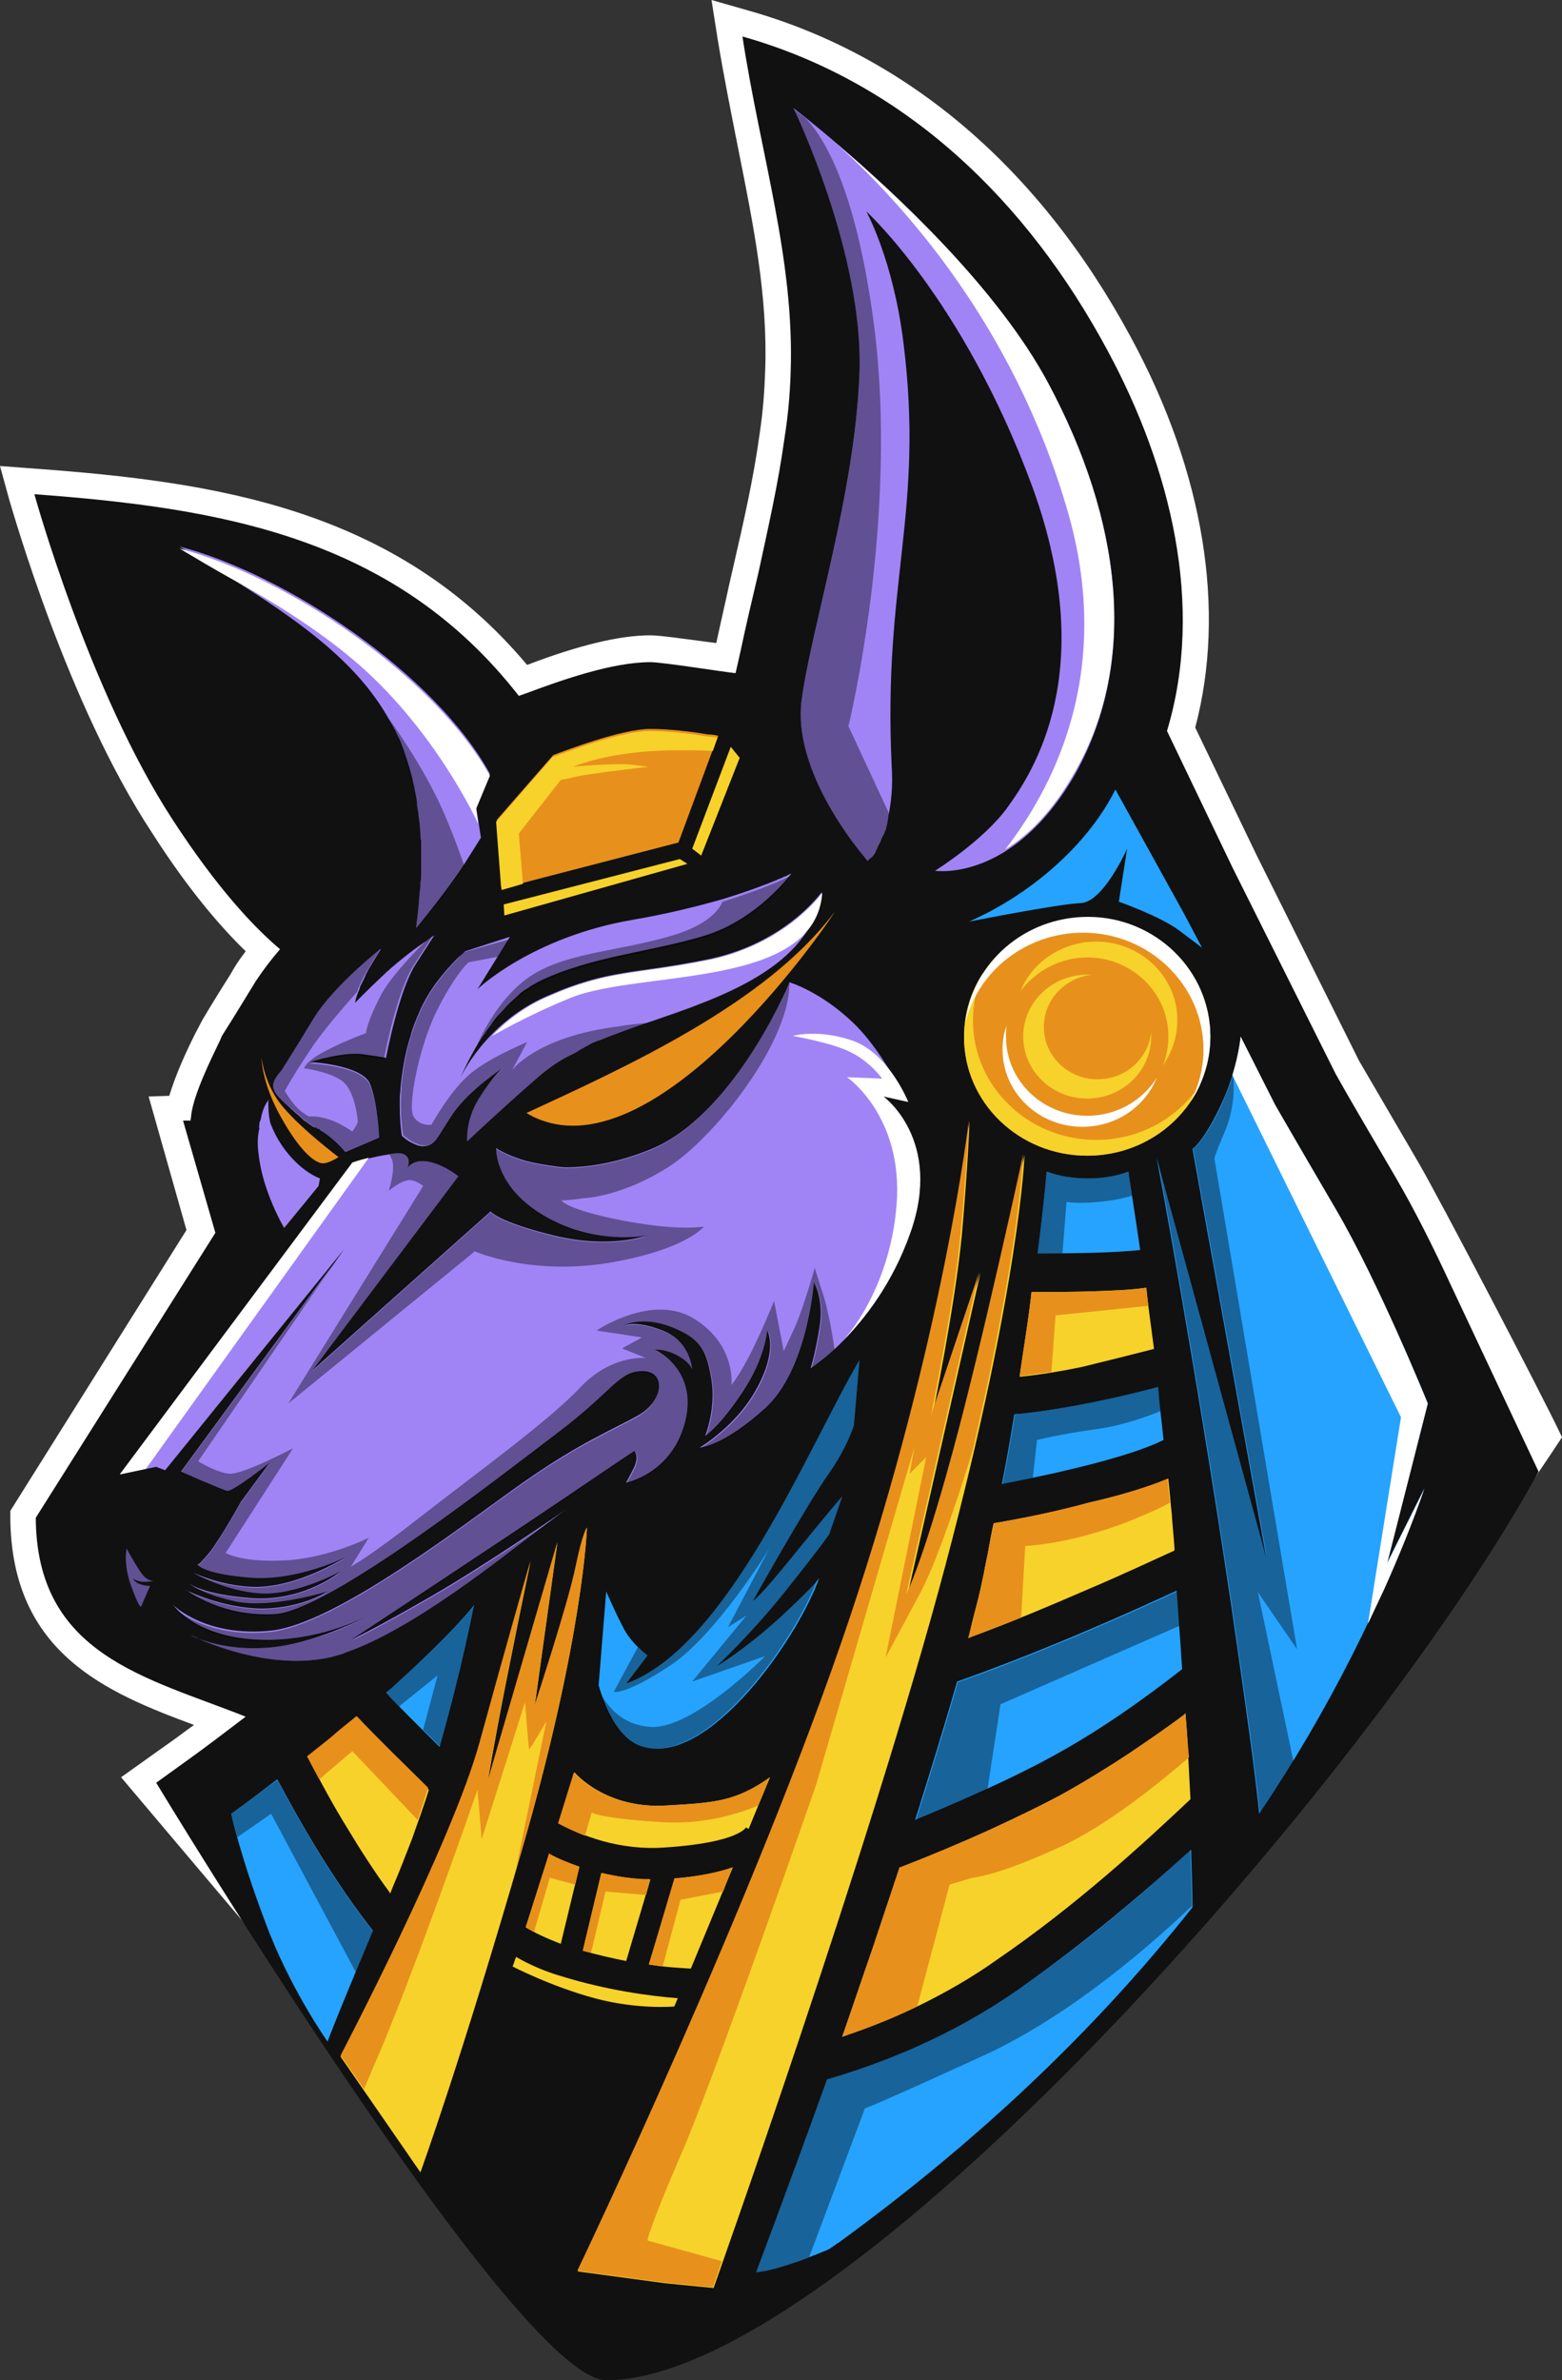 <svg version="1.1" id="图层_1" x="0px" y="0px" width="168.441px" height="256.594px" viewBox="0 0 168.441 256.594" enable-background="new 0 0 168.441 256.594" xml:space="preserve" xmlns:xml="http://www.w3.org/XML/1998/namespace" xmlns="http://www.w3.org/2000/svg" xmlns:xlink="http://www.w3.org/1999/xlink">
  <rect x="0" y="0" width="168.441" height="256.594" fill="#333333" stroke="none"/>
  <path fill="#FFFFFF" d="M13.058,191.592l5.938-4.229c0.519-0.371,1.187-0.891,1.929-1.409c-9.424-3.488-19.664-7.718-19.812-22.263
	v-0.815l18.995-30.274l-4.08-14.396l2.226-0.074c0.668-2.226,1.781-4.675,2.746-6.604l0.815-1.558
	c0.966-1.632,1.93-3.191,2.969-4.823l0.52-0.891c0.371-0.593,0.742-1.113,1.188-1.707c-2.671-2.597-6.159-6.604-10.092-12.763
	C7.198,75.836,1.336,54.911,1.039,54.02L0,50.236l3.933,0.297c18.996,1.41,38.66,4.155,52.907,21.148
	c5.64-2.152,10.018-3.191,13.282-3.191c1.039,0,3.562,0.371,6.975,0.816c0.074,0,0.074,0,0.148,0
	c0.444-2.078,0.965-4.304,1.41-6.381l0.444-1.93c1.039-4.526,2.152-9.349,2.82-14.247c0.371-2.449,0.52-4.675,0.594-6.752
	c0.297-8.014-1.262-15.731-2.894-23.894c-0.742-3.784-1.559-7.792-2.227-11.873L76.726,0l4.155,1.188
	c17.14,4.897,31.314,17.066,41.109,35.246c7.865,14.544,10.24,29.384,6.9,41.999l6.604,13.728l11.057,22.187
	c1.633,2.82,3.266,5.565,4.898,8.385l1.557,2.671c2.004,3.415,13.357,25.081,15.436,29.534c0,0-33.613,51.496-58.918,71.159
	c-23.15,17.957-40.885,29.757-41.182,29.683C67.078,255.703,13.058,191.592,13.058,191.592z M66.559,252.957
	c0.891,0,1.559,0.074,2.152,0.148c0.445,0.073,0.816,0.073,1.261,0.073c0.371,0,0.892,0,1.855-0.222
	c4.675-2.819,10.389-7.198,17.586-12.837c5.342-4.156,11.426-8.83,18.4-13.878c22.781-16.547,44.002-49.047,55.061-67.819
	l-8.906-18.922c-2.002-4.306-3.932-8.162-5.861-11.354l-1.559-2.671c-1.633-2.82-3.338-5.639-4.971-8.533l-0.074-0.148
	l-11.131-22.261l-7.42-15.583l0.297-1.039c3.412-11.353,1.188-25.155-6.158-38.808c-8.238-15.286-19.738-26.045-33.541-31.165
	c0.445,2.449,0.965,4.823,1.41,7.124c1.707,8.459,3.34,16.473,3.043,25.229c-0.074,2.3-0.297,4.674-0.668,7.346
	c-0.742,5.12-1.855,10.092-2.895,14.767l-0.444,1.929c-0.521,2.152-1.039,4.304-1.484,6.456l-1.113,4.749l-2.448-0.297
	c-0.445-0.074-1.484-0.223-2.746-0.371c-1.781-0.222-5.417-0.816-6.159-0.816c-2.746,0-6.827,1.039-12.095,3.116l-2.969,1.188
	l-1.262-1.632C41.699,61.292,24.558,57.805,7.492,56.321c2.078,6.678,6.975,20.628,13.355,30.497
	c4.675,7.272,8.607,11.279,11.057,13.356l2.077,1.781l-1.78,2.078c-0.965,1.113-1.707,2.152-2.301,3.116l-0.52,0.816
	c-0.965,1.632-2.003,3.191-2.968,4.823l-0.224,0.445l-0.296,0.593c-0.891,1.855-2.375,5.046-2.597,6.678
	c0,0.148-0.074,0.297-0.074,0.52l-0.147,1.781l3.042,10.537L6.602,164.359c0.371,10.018,6.752,12.838,16.993,16.621
	c1.335,0.52,2.671,0.965,3.934,1.483l4.525,1.781l-5.417,4.155c-1.483,1.111-3.265,2.521-4.452,3.338l-1.41,1.039l43.78,60.252
	C65.223,253.031,65.891,252.957,66.559,252.957z" class="color c1"/>
  <path fill="#111111" d="M26.49,185.062c-1.559,1.188-4.378,3.34-5.937,4.451l-3.71,2.672c0,0,38.882,64.408,48.529,64.408
	c25.303,0,82.366-64.705,100.545-97.947l-9.498-20.184c-1.855-4.008-3.859-8.014-5.938-11.576c-2.15-3.71-4.379-7.42-6.455-11.13
	l-11.131-22.261l-7.049-14.692c4.08-13.579,0.371-28.42-6.383-40.96C110.783,21.668,97.65,8.905,80.064,3.933
	c1.93,12.689,5.641,24.042,5.194,36.286c-0.074,2.375-0.297,4.749-0.667,7.049c-0.668,4.897-1.781,9.72-2.82,14.543
	c-0.668,2.82-1.335,5.64-1.929,8.459l-0.52,2.3c-1.41-0.148-7.865-1.187-9.201-1.187c-4.007,0-9.351,1.855-13.134,3.265
	l-1.039,0.371C42.591,57.878,23.817,54.762,3.708,53.278c0,0,5.862,21.222,14.915,35.098c4.823,7.42,8.83,11.649,11.576,13.95
	c-0.966,1.113-1.855,2.3-2.598,3.414c-1.188,1.929-2.3,3.784-3.487,5.64l-0.224,0.371l-0.147,0.371
	c-1.039,2.152-2.819,5.788-3.116,8.014c0,0.223-0.074,0.445-0.074,0.667h-0.815l3.487,12.096L3.858,163.617
	C3.932,178.458,15.878,180.832,26.49,185.062z" class="color c2"/>
  <path fill="#E8901C" d="M130.521,111.75c0,7.124-5.936,12.837-13.281,12.837c-7.348,0-13.281-5.788-13.281-12.837
	c0-7.049,5.936-12.837,13.281-12.837C124.586,98.839,130.521,104.626,130.521,111.75z M125.996,111.75
	c0,4.675-3.934,8.534-8.756,8.534c-4.824,0-8.758-3.785-8.758-8.534c0-4.675,3.934-8.533,8.758-8.533
	C122.062,103.217,125.996,107.075,125.996,111.75z" class="color c3"/>
  <g>
    <path fill="#A084F5" d="M94.013,117.76h2.449c0,0,0.965-0.074,0-1.484c-1.039-1.781-2.523-4.155-4.453-6.01
		c-3.561-3.414-6.898-4.378-6.898-4.378l0,0l0,0l0,0l0,0c0,0,0,0,0,0.074c-0.299,0.742-6.16,14.396-14.99,17.957
		c-3.636,1.484-6.827,1.929-9.201,1.929c-0.074,0-3.116-0.297-4.823-0.89c-1.781-0.594-2.597-1.188-2.597-1.188
		s-0.074,1.781,1.336,3.858c0.742,1.113,2.003,2.375,3.933,3.487c5.491,3.189,10.908,2.078,10.908,2.078s-3.784,1.482-9.942,0
		c-6.086-1.484-6.827-2.598-6.827-2.598l-19.22,17.141l15.731-20.924c0,0-1.41-1.188-3.116-1.559
		c-1.781-0.371-2.375,0.668-2.375,0.668s0.52-1.039-0.371-1.484c-0.297-0.148-0.815-0.148-1.559,0l0,0l0,0
		c-1.632,0.223-3.934,0.89-3.934,0.89l-25.08,33.615l3.857-0.815l0.965,0.371l19.293-23.82l-2.3,3.267l1.039-1.56l-16.325,22.263
		c0,0,4.378,1.928,4.973,2.076c0.594,0.148,4.601-3.042,4.601-3.042l-3.117,4.229c0,0-2.078,3.785-3.413,5.492
		c-0.891,1.037-1.112,1.261-1.261,1.261c0.148,0.223,1.113,1.038,5.565,1.409c5.193,0.445,10.463-2.226,10.463-2.226
		s-4.156,2.597-8.163,3.115c-4.081,0.594-8.312-1.409-8.312-1.409s3.413,2.003,7.272,2.227c3.857,0.223,8.606-2.375,8.606-2.375
		s-3.784,3.19-9.35,2.895c-5.565-0.371-7.049-1.633-7.049-1.633s1.335,1.188,5.193,2.004c3.934,0.742,9.795-1.113,9.795-1.113
		s-2.598,1.781-6.976,1.855c-4.378,0-8.311-2.004-8.311-2.004l0,0l0,0c0,0,0,0,0.073,0c0.371,0.297,4.008,2.895,9.498,2.598
		c5.862-0.297,24.487-14.988,30.498-19.516c6.084-4.602,6.604-6.678,9.201-6.678c2.522,0,2.3,3.189-0.445,4.748
		s-6.232,2.895-12.466,7.271c-6.232,4.377-20.108,15.212-27.157,15.954c-7.05,0.741-10.537-2.746-10.537-2.746s2.3,3.34,8.903,3.711
		c6.604,0.371,11.798-2.449,11.798-2.449s-5.564,3.043-10.76,3.339c-3.562,0.223-5.936-0.519-7.198-0.964
		c2.227,0.964,8.534,3.338,14.396,1.929l0,0c0.445-0.147,0.965-0.223,1.41-0.444c7.271-2.448,17.215-10.536,20.406-12.911
		c3.339-2.523,3.486-2.598,3.486-2.598s-8.311,5.787-14.618,9.424c-6.307,3.637-8.606,4.676-8.606,4.676s16.325-10.76,23.226-15.436
		c6.901-4.675,7.272-4.896,7.272-4.896s0.52,0.52,0,1.707c-0.594,1.188-0.892,1.706-0.892,1.706s4.973-0.964,6.382-6.604
		c1.409-5.639-3.266-7.717-3.266-7.717s0.965-0.148,2.375,0.594s1.632,1.484,1.632,1.484s-0.147-2.969-3.189-4.156
		c-3.042-1.187-4.23-0.519-4.23-0.519s1.931-1.113,5.194,0.147c3.191,1.262,3.784,2.522,4.304,5.641
		c0.521,3.115-0.667,6.084-0.667,6.084s1.484-0.891,4.007-4.676c2.523-3.783,2.672-6.679,2.672-6.679s1.187,1.931-1.039,6.087
		c-2.152,4.153-6.233,6.528-6.233,6.528s2.449-0.074,7.049-4.229c4.602-4.154,5.268-13.578,5.268-13.578s1.113,1.781,0.594,4.896
		c-0.52,3.116-0.963,4.378-0.963,4.378s1.037-0.668,2.52-2.004l0,0c2.449-2.226,5.492-6.157,7.645-12.392
		C101.211,122.954,94.013,117.76,94.013,117.76z M31.906,149.891L31.906,149.891L31.906,149.891L31.906,149.891z M85.111,105.962
		c0,0,0.072,0.074,0.072,0.297L85.111,105.962L85.111,105.962z" class="color c4"/>
    <path fill="#A084F5" d="M27.899,124.513c0.445,4.007,2.745,7.865,2.745,7.865l3.71-4.526l0.148-0.816c0,0-2.078-0.668-4.007-3.414
		c-0.667-0.965-1.039-1.781-1.335-2.523c-0.224-0.89-0.224-1.781-0.224-2.597c0,0.074-0.073,0.148-0.073,0.223
		c-0.074,0.074-0.521,0.668-0.742,1.929c-0.074,0.223-0.148,0.371-0.148,0.445c0,0.223-0.074,0.445,0,0.52
		C27.751,122.583,27.751,123.474,27.899,124.513z" class="color c4"/>
    <path fill="#A084F5" d="M85.111,105.962L85.111,105.962L85.111,105.962z" class="color c4"/>
    <path fill="#A084F5" d="M113.01,41.257c-8.014-14.84-27.455-29.607-27.455-29.607l0,0l0,0c0,0,7.645,15.731,7.123,28.716
		c-0.52,12.986-5.119,27.01-6.23,35.098c-0.967,7.124,5.191,15.063,6.752,16.918c0.223,0.297,0.371,0.445,0.371,0.445l0,0l0,0
		l0.072-0.074l0,0c0-0.074,0.074-0.074,0.148-0.148c0,0,0-0.074,0.074-0.074c0.074-0.074,0.074-0.074,0.148-0.148l0.074-0.074
		c0.074-0.074,0.148-0.148,0.148-0.223l0.072-0.074c0.074-0.074,0.074-0.148,0.148-0.297c0-0.074,0.074-0.074,0.074-0.148
		c0.074-0.074,0.074-0.148,0.148-0.297c0-0.074,0.074-0.148,0.074-0.148c0.074-0.148,0.148-0.297,0.223-0.445
		c0-0.074,0.074-0.148,0.074-0.222c0.074-0.074,0.074-0.223,0.148-0.297c0.072-0.074,0.072-0.223,0.146-0.297
		c0.074-0.148,0.074-0.297,0.148-0.371c0.074-0.148,0.074-0.371,0.148-0.52c0-0.148,0.074-0.223,0.074-0.371
		c0-0.148,0.074-0.296,0.074-0.445V88.08l0,0c0.297-1.484,0.52-3.265,0.371-5.491c-0.965-19.96,3.561-27.381,1.26-45.709
		c-1.111-8.904-4.006-14.099-4.006-14.099s10.463,9.498,17.883,29.607c7.346,20.109,0,30.943-2.598,34.579
		c-2.598,3.636-7.865,6.901-7.865,6.901s8.385,1.335,15.137-10.462C122.73,71.235,121.023,56.172,113.01,41.257z" class="color c4"/>
    <path fill="#A084F5" d="M41.775,77.245c0,0.074,0.074,0.148,0.074,0.148c0.223,0.371,0.371,0.668,0.593,1.039
		c0,0.074,0.074,0.074,0.074,0.148c0.224,0.371,0.371,0.816,0.595,1.187l0,0c0.52,1.262,0.965,2.671,1.335,4.081l0,0
		c0.073,0.445,0.223,0.891,0.297,1.41c0,0.148,0.073,0.223,0.073,0.371c0.074,0.371,0.148,0.742,0.148,1.113
		c0,0.148,0.074,0.371,0.074,0.52c0.074,0.297,0.074,0.668,0.147,1.039c0,0.222,0.074,0.445,0.074,0.667
		c0,0.297,0.074,0.668,0.074,0.965c0,0.223,0,0.521,0.074,0.742c0,0.297,0,0.594,0,0.891s0,0.52,0,0.816s0,0.593,0,0.89
		s0,0.594,0,0.891c0,0.297,0,0.594-0.074,0.964c0,0.297,0,0.594-0.074,0.965c0,0.371-0.074,0.668-0.074,1.039
		c0,0.297-0.073,0.593-0.073,0.89c-0.074,0.668-0.148,1.336-0.224,2.003c0,0,0.074-0.074,0.148-0.148
		c0.668-0.816,3.487-4.304,5.046-6.752c1.781-2.819,1.781-2.819,1.781-2.819l-0.521-3.339l1.484-3.562
		c-5.862-10.686-21.816-21.445-33.466-24.487C30.125,65.447,37.695,70.196,41.775,77.245z" class="color c4"/>
    <path fill="#A084F5" d="M16.546,170.443c0,0-0.521,0-1.039-0.52s-1.854-2.968-1.854-2.968s-0.371,1.706,0.52,4.08
		c0.89,2.448,1.039,2.151,1.039,2.151l0.965-2.227c0,0-0.297,0.074-0.965-0.148c-0.668-0.146-0.89-0.666-0.89-0.666
		s0.37,0.297,1.039,0.37C16.028,170.52,16.546,170.443,16.546,170.443z" class="color c4"/>
    <path fill="#A084F5" d="M21.444,176.678c-0.52-0.223-0.891-0.371-0.891-0.371S20.924,176.381,21.444,176.678z" class="color c4"/>
    <path fill="#A084F5" d="M21.369,168.663C21.295,168.589,21.295,168.589,21.369,168.663
		C21.295,168.589,21.295,168.663,21.369,168.663z" class="color c4"/>
    <path fill="#A084F5" d="M50.16,102.548c-0.224,0.223-0.445,0.445-0.742,0.668c-1.632,1.632-3.19,3.562-4.155,5.788
		c-0.371,0.891-0.742,1.707-0.965,2.597c-0.667,2.078-0.964,4.082-1.113,5.788c0,0.371-0.073,0.667-0.073,0.964
		c0,0.297,0,0.594,0,0.891c0,1.929,0.223,3.191,0.223,3.191s0.52,0.519,1.187,0.816c0.445,0.223,0.892,0.371,1.336,0.297
		c1.188-0.148,1.335-1.039,3.042-3.562c1.781-2.523,5.27-4.823,5.27-4.823s-1.039,0.89-2.523,3.265
		c-1.483,2.375-1.261,4.601-1.261,4.601s3.784-3.562,7.198-6.53c1.41-1.261,2.745-2.226,4.378-2.968
		c0.223-0.148,0.52-0.296,0.742-0.445c0.074,0,0.074-0.074,0.147-0.074c0.224-0.148,0.445-0.223,0.668-0.371
		c0.074,0,0.074-0.074,0.148-0.074c0.223-0.148,0.52-0.223,0.815-0.371h0.074c1.632-0.668,3.487-1.335,5.417-2.003l0,0
		c7.866-2.671,17.439-5.937,18.625-14.024c0,0-3.783,5.417-12.02,7.198c-8.312,1.707-10.833,1.039-17.586,4.007
		c-6.679,2.894-9.351,8.83-9.351,8.83s0.521-1.261,1.484-2.968l0,0c0.147-0.297,0.371-0.594,0.52-0.891c0,0,0-0.074,0.074-0.074
		c0.148-0.297,0.371-0.594,0.594-0.891c0-0.074,0.074-0.074,0.074-0.148c0.224-0.296,0.445-0.593,0.668-0.89
		c0-0.074,0.074-0.074,0.074-0.148c0.222-0.297,0.445-0.594,0.742-0.891c0.074-0.074,0.074-0.074,0.147-0.148
		c0.297-0.297,0.521-0.593,0.816-0.89c0,0,0,0,0.074-0.074c0.297-0.297,0.667-0.594,0.964-0.891c0,0,0.074,0,0.074-0.074
		c0.297-0.297,0.668-0.52,1.039-0.742c0,0,0.073,0,0.073-0.074c0.371-0.223,0.742-0.445,1.188-0.668
		c5.564-2.671,12.021-3.117,17.809-4.897c5.713-1.781,9.276-6.678,9.276-6.678l0,0l0,0c0,0-0.225,0.074-0.594,0.297h-0.075
		c-0.074,0.074-0.224,0.074-0.297,0.148c-0.074,0.074-0.224,0.074-0.371,0.148c-0.074,0-0.148,0.074-0.148,0.074
		c-1.261,0.519-3.189,1.261-5.861,2.078c-2.598,0.742-5.788,1.558-9.646,2.226c-10.982,1.855-16.844,7.494-16.844,7.494l3.487-5.639
		l0,0l0,0L50.16,102.548z" class="color c4"/>
    <path fill="#A084F5" d="M39.327,113.679c2.151,0.297,2.3,0.371,2.3,0.371s1.335-7.198,3.189-10.091
		c1.855-2.894,2.004-3.117,2.004-3.117l0,0l0,0c0,0-0.298,0.148-0.742,0.52l0,0l0,0c-1.039,0.668-2.82,2.003-4.452,3.487
		c-2.3,2.152-3.339,3.265-3.339,3.265s0.074-0.594,0.444-1.41c0.074-0.148,0.074-0.296,0.148-0.445c0-0.074,0.074-0.074,0.074-0.148
		c0.074-0.148,0.147-0.297,0.223-0.445c0.074-0.074,0.074-0.223,0.148-0.297c0.073-0.148,0.073-0.223,0.147-0.371
		c0.148-0.223,0.223-0.445,0.371-0.668l0,0c1.262-2.078,1.262-2.078,1.262-2.078l0,0l0,0c0,0-5.046,3.933-7.271,7.495
		c-2.152,3.562-3.487,5.64-3.487,5.64l0,0c-1.336,1.558-1.262,2.078,0.742,3.858c0.371,0.371,0.891,0.816,1.41,1.261l0,0l0,0l0,0
		l0,0l0,0l0,0l0,0l0,0l0,0l0,0l0.074,0.074l0,0l0.073,0.074l0,0l0,0l0.074,0.074l0.074,0.074c0.371,0.223,0.668,0.445,0.965,0.668
		l0,0c0.074,0,0.148,0.074,0.224,0.074c0,0,0,0,0.073,0l0,0c0,0,0.074,0,0.074,0.074l0,0c0,0,0.074,0,0.074,0.074l0,0
		c0,0,0,0,0.074,0l0,0l0,0h0.073l0,0c0,0,0.074,0,0.074,0.074l0,0c0,0,0.074,0,0.074,0.074c1.484,0.816,2.746,2.375,2.746,2.375
		l3.636-1.559l0,0l0,0c0,0-0.147-3.71-0.965-5.788c-0.816-2.078-6.456-2.375-6.456-2.375
		C33.687,114.421,37.175,113.308,39.327,113.679z" class="color c4"/>
  </g>
  <g opacity="0.4">
    <path fill="#020202" d="M62.774,129.188l0.742-0.074c0,0,3.858-0.297,8.607-3.338c2.078-1.335,4.082-3.413,5.714-5.269l0,0l0,0
		c0.223-0.296,0.445-0.519,0.667-0.816l0.074-0.074l0.074-0.074c7.05-8.83,6.455-13.579,6.455-13.579s-5.936,14.321-14.988,18.031
		c-3.637,1.484-6.827,1.929-9.201,1.929c-0.074,0-3.116-0.297-4.823-0.891c-1.781-0.593-2.597-1.187-2.597-1.187
		s-0.074,1.781,1.336,3.858c0.742,1.113,2.003,2.375,3.933,3.488c5.491,3.188,10.908,2.076,10.908,2.076s-3.784,1.483-9.943,0
		c-6.085-1.484-6.826-2.597-6.826-2.597l-19.22,17.142l15.731-21c0,0-1.41-1.188-3.116-1.559c-1.781-0.371-2.375,0.668-2.375,0.668
		s0.52-1.039-0.371-1.484c-0.297-0.148-0.815-0.148-1.559,0c0.147,0.297,0.371,0.667,0.371,1.039
		c0.147,1.039-0.445,2.894-0.445,2.894s1.039-0.891,1.93-1.113c0.816-0.223,1.781,0.594,1.781,0.594l-14.544,23.448L51.198,134.9
		c0,0,5.861,2.598,14.32,1.262c8.459-1.41,10.39-3.934,10.39-3.934s-2.746,0.521-8.831-0.666c-6.084-1.188-6.53-2.152-6.53-2.152
		S61.365,129.41,62.774,129.188z" class="color c5"/>
    <path fill="#020202" d="M16.546,170.443c0,0-0.521,0-1.039-0.52s-1.854-2.968-1.854-2.968s-0.371,1.706,0.52,4.08
		c0.89,2.448,1.039,2.151,1.039,2.151l0.965-2.227c0,0-0.297,0.074-0.965-0.148c-0.668-0.146-0.89-0.666-0.89-0.666
		s0.37,0.297,1.039,0.37C16.028,170.52,16.546,170.443,16.546,170.443z" class="color c5"/>
    <path fill="#020202" d="M21.444,176.678c-0.52-0.223-0.891-0.371-0.891-0.371S20.924,176.381,21.444,176.678z" class="color c5"/>
    <path fill="#020202" d="M87.855,136.682c0,0-1.336,4.823-2.375,6.9c-0.964,2.078-0.964,2.078-0.964,2.078l-1.039-5.416
		c0,0-1.039,2.597-2.375,5.342c-1.335,2.672-2.226,3.711-2.226,3.711s0.52-4.305-4.007-7.124
		c-4.527-2.819-10.537,1.261-10.537,1.261l4.896,0.742l-2.151,1.188l2.597,1.039c0,0-3.71-0.444-7.124,3.191
		c-3.413,3.635-11.648,9.571-17.141,13.875c-5.491,4.305-7.569,5.417-7.569,5.417l1.929-3.116c0,0-4.378,2.228-9.127,2.449
		c-4.749,0.223-6.307-0.816-6.307-0.816l7.271-11.278c0,0-5.49,2.896-6.9,2.746s-3.339-1.337-3.339-1.337l14.47-21.073
		l-16.325,22.262c0,0,4.378,1.929,4.973,2.077c0.594,0.148,4.601-3.042,4.601-3.042l-3.117,4.229c0,0-2.078,3.785-3.413,5.492
		c-0.891,1.037-1.113,1.26-1.261,1.26c0.147,0.224,1.113,1.039,5.565,1.41c5.193,0.445,10.462-2.226,10.462-2.226
		s-4.155,2.597-8.162,3.115c-4.081,0.594-8.312-1.409-8.312-1.409s3.413,2.003,7.272,2.227c3.857,0.223,8.606-2.375,8.606-2.375
		s-3.785,3.19-9.35,2.895c-5.565-0.371-7.049-1.633-7.049-1.633s1.335,1.188,5.193,2.004c3.934,0.742,9.794-1.113,9.794-1.113
		s-2.597,1.781-6.975,1.855c-4.378,0-8.311-2.004-8.311-2.004s3.71,2.969,9.498,2.672c5.861-0.297,24.486-14.989,30.498-19.517
		c6.084-4.601,6.604-6.678,9.2-6.678c2.522,0,2.301,3.19-0.444,4.748c-2.746,1.56-6.233,2.896-12.467,7.272
		c-6.232,4.377-20.108,15.211-27.157,15.953c-7.05,0.742-10.537-2.746-10.537-2.746s2.3,3.34,8.903,3.711
		c6.604,0.371,11.799-2.449,11.799-2.449s-5.491,2.896-10.687,3.19c-3.562,0.224-5.936-0.519-7.198-0.964
		c2.227,0.964,8.534,3.338,14.396,1.93c7.271-1.707,18.477-10.834,21.89-13.283c3.339-2.522,3.487-2.598,3.487-2.598
		s-8.312,5.788-14.618,9.424c-6.307,3.638-8.606,4.676-8.606,4.676s16.324-10.76,23.226-15.435s7.272-4.897,7.272-4.897
		s0.52,0.521,0,1.707c-0.595,1.188-0.892,1.707-0.892,1.707s4.972-0.965,6.381-6.604c1.41-5.639-3.265-7.717-3.265-7.717
		s0.964-0.147,2.375,0.594c1.41,0.742,1.632,1.484,1.632,1.484s-0.147-2.97-3.189-4.156s-4.23-0.519-4.23-0.519
		s1.93-1.113,5.194,0.147c3.19,1.261,3.783,2.522,4.304,5.64c0.52,3.116-0.667,6.084-0.667,6.084s1.484-0.891,4.007-4.674
		c2.523-3.785,2.671-6.68,2.671-6.68s1.188,1.93-1.039,6.086c-2.151,4.154-6.232,6.529-6.232,6.529s2.448-0.074,7.049-4.229
		c4.6-4.155,5.268-13.579,5.268-13.579s1.113,1.781,0.594,4.897s-0.965,4.378-0.965,4.378s1.039-0.668,2.521-2.078
		c-0.221-1.559-0.592-3.71-1.111-5.564C87.855,136.682,87.855,136.682,87.855,136.682z" class="color c5"/>
    <path fill="#020202" d="M21.369,168.663C21.295,168.589,21.295,168.589,21.369,168.663
		C21.295,168.589,21.295,168.663,21.369,168.663z" class="color c5"/>
    <path fill="#020202" d="M45.337,109.004c-3.117,6.975-1.855,13.357-1.855,13.357s1.335,1.261,2.523,1.113
		c1.187-0.148,1.335-1.039,3.042-3.562c1.781-2.523,5.269-4.823,5.269-4.823s-1.187,0.964-2.671,3.339
		c-1.483,2.375-1.261,4.601-1.261,4.601s3.784-3.562,7.198-6.53c1.41-1.261,2.745-2.226,4.378-2.968
		c1.929-1.187,4.896-2.152,8.088-3.265c-0.964,0.074-2.078,0.148-3.265,0.371c-8.979,1.113-11.576,4.749-11.576,4.749l1.632-3.042
		c0,0-4.378,1.781-6.381,3.636c-2.003,1.781-3.934,5.269-3.934,5.269s-1.261,0.223-1.929-0.89
		c-0.667-1.113,0.594-7.643,2.598-11.576c2.003-3.933,3.339-5.046,3.339-5.046l3.115-0.594l1.188-1.855l-4.749,1.335
		C48.305,104.329,46.45,106.482,45.337,109.004z" class="color c5"/>
    <path fill="#020202" d="M58.248,105.962c5.564-2.671,12.021-3.117,17.809-4.897c5.713-1.781,9.275-6.678,9.275-6.678
		s-2.596,1.335-7.419,2.82c-0.445,1.039-1.781,2.597-5.641,3.71c-6.158,1.781-11.724,1.781-15.583,4.675
		c-3.783,2.894-5.49,7.717-5.49,7.717C52.609,110.859,54.909,107.594,58.248,105.962z" class="color c5"/>
    <path fill="#020202" d="M32.5,120.431L32.5,120.431L32.5,120.431L32.5,120.431L32.5,120.431l0.074,0.074l0,0l0,0l0,0l0,0l0,0
		l0.073,0.074l0,0l0.074,0.074l0,0l0,0l0.074,0.074l0.074,0.074c0.371,0.223,0.668,0.445,0.965,0.668h0.074c0,0,0.073,0,0.073,0.074
		c0,0,0.074,0,0.074,0.074l0,0c0,0,0.074,0,0.074,0.074l0,0c0,0,0.074,0,0.074,0.074l0,0c0,0,0.074,0,0.074,0.074l0,0h0.073l0,0
		c0,0,0.074,0,0.074,0.074l0,0c0,0,0.074,0,0.074,0.074c1.484,0.816,2.746,2.375,2.746,2.375l3.636-1.559
		c0,0-0.147-3.71-0.965-5.788c-0.816-2.152-6.53-2.375-6.53-2.375s3.488-1.113,5.714-0.816c2.152,0.297,2.301,0.371,2.301,0.371
		s1.335-7.198,3.189-10.091c1.855-2.894,2.003-3.117,2.003-3.117s-0.296,0.148-0.742,0.52c-1.633,1.632-3.858,4.007-4.822,5.862
		c-1.559,3.042-1.559,4.007-1.559,4.007s-2.3,0.816-4.378,1.93c-2.078,1.039-2.3,1.855-2.3,1.855s2.82,0.371,4.156,1.41
		c1.335,1.039,1.632,4.081,1.632,4.304c0.074,0.223-0.594,1.113-0.594,1.113s-2.301-1.781-4.676-1.632
		c-0.147-0.074-0.37-0.223-0.594-0.371c-0.815-0.52-1.558-1.633-2.003-2.375c0.816-1.484,1.855-3.117,3.117-4.972
		c1.41-2.003,3.117-3.933,4.675-5.714c0.224-0.667,0.594-1.484,1.188-2.449c1.262-2.078,1.262-2.078,1.262-2.078
		s-5.046,3.933-7.272,7.495c-2.151,3.562-3.486,5.64-3.486,5.64C28.789,117.167,29.161,117.612,32.5,120.431z" class="color c5"/>
    <path fill="#020202" d="M91.492,78.284c0,0,5.49-22.335,2.746-43.334c-1.932-14.692-5.418-20.183-7.348-22.187
		c-0.891-0.668-1.336-1.039-1.336-1.039s7.645,15.731,7.123,28.716c-0.52,12.986-5.119,27.01-6.23,35.098
		c-1.113,8.088,7.123,17.364,7.123,17.364s1.559-1.484,2.375-5.046L91.492,78.284z" class="color c5"/>
    <path fill="#020202" d="M44.891,100.248c0,0,3.414-4.155,5.194-6.901l0,0c-0.445-1.187-0.965-2.746-1.781-4.675
		c-1.781-4.452-4.601-8.756-6.9-11.946C44.891,82.365,46.079,89.563,44.891,100.248z" class="color c5"/>
  </g>
  <g>
    <path fill="#26A3FF" d="M153.969,151.3c0,0-5.268-12.985-9.867-20.851c-4.602-7.866-6.604-11.354-6.604-11.354l-3.711-7.346
		c0,0-0.223,3.339-2.15,7.42c-1.93,4.081-3.043,4.675-3.043,4.675l7.939,44.003l-11.799-43.038c0,0,4.008,21.222,8.016,48.083
		c1.631,11.204,2.596,18.18,3.041,22.633c7.346-10.908,13.283-22.633,17.809-35.1l-4.006,8.014L153.969,151.3z" class="color c6"/>
    <path fill="#26A3FF" d="M109.744,214.521c-7.123,4.971-14.469,7.865-20.555,9.646c-4.303,11.946-7.642,20.776-7.642,20.776
		s2.003,0,7.792-2.448c0.371-0.224,0.74-0.521,1.111-0.742c14.99-10.907,27.678-22.929,38.141-36.138
		c0-1.705-0.074-3.783-0.148-6.232C123.398,203.984,116.943,209.475,109.744,214.521z" class="color c6"/>
    <path fill="#26A3FF" d="M109.373,152.486c-0.371,2.375-0.816,4.897-1.334,7.494c6.9-1.334,14.023-3.041,17.438-4.748
		c-0.223-2.004-0.445-3.934-0.594-5.713c-4.453,1.187-9.943,2.373-14.916,2.894C109.744,152.413,109.595,152.413,109.373,152.486z" class="color c6"/>
    <path fill="#26A3FF" d="M117.24,127.036c-1.484,0-2.969-0.223-4.377-0.742c-0.074,0.964-0.371,4.082-0.967,8.83
		c4.082,0,8.387-0.074,11.059-0.371c-0.742-5.119-1.264-8.162-1.264-8.458C120.283,126.813,118.797,127.036,117.24,127.036z" class="color c6"/>
    <path fill="#26A3FF" d="M127.478,179.941c-0.072-1.037-0.146-2.15-0.223-3.338c-0.148-1.707-0.223-3.414-0.371-5.121
		c-5.268,2.449-14.617,6.604-23.67,9.795c-1.336,4.677-2.895,9.722-4.525,14.916c5.193-2.151,10.389-4.453,14.471-6.68
		C118.426,186.693,123.398,183.133,127.478,179.941z" class="color c6"/>
    <path fill="#26A3FF" d="M121.543,91.492l-0.891,5.714c0,0,4.451,1.558,6.529,3.116c2.078,1.559,2.449,1.855,2.449,1.855
		l-2.004-3.784l-7.344-13.282c-3.117,6.233-9.498,11.501-15.807,14.247c0,0,9.723-1.929,12.096-2.003
		C119.019,97.206,121.543,91.492,121.543,91.492z" class="color c6"/>
    <path fill="#26A3FF" d="M42.665,181.574c-0.297,0.297-0.668,0.594-1.039,0.891c1.41,1.559,3.562,3.637,5.788,5.861
		c2.449-8.606,3.71-15.285,3.71-15.285S49.418,175.416,42.665,181.574z" class="color c6"/>
    <path fill="#26A3FF" d="M24.931,195.525c0,0,0.965,4.525,3.636,11.576c2.598,7.122,6.753,12.984,6.753,12.984
		s0.741-2.078,4.896-11.947c-4.304-5.49-7.791-11.574-10.313-16.324C27.009,194.041,24.931,195.525,24.931,195.525z" class="color c6"/>
    <path fill="#26A3FF" d="M88.523,169.775c0,0,0,0.074-0.074,0.074C88.597,169.775,88.523,169.775,88.523,169.775z" class="color c6"/>
    <path fill="#26A3FF" d="M84.516,174.006c-4.154,3.857-7.271,5.641-7.271,5.641s3.562-3.266,7.42-8.09
		c3.857-4.822,4.75-6.158,4.75-6.158l1.408-4.08c0,0-1.633,1.854-5.342,6.455c-3.71,4.601-4.304,4.822-4.304,4.822
		s5.863-10.463,8.087-13.578c2.227-3.191,2.82-5.418,2.82-5.418l0.594-6.975c-5.564,9.498-14.172,30.867-25.156,34.875l2.301-3.042
		c0,0-1.781-1.261-2.672-3.116c-0.964-1.855-1.78-3.785-1.78-3.785l-0.816,10.092c0,0,1.335,5.565,4.602,6.604
		c7.271,2.374,17.067-11.946,19.217-18.254C88.375,170.148,87.707,171.037,84.516,174.006z" class="color c6"/>
  </g>
  <path fill="#F7D22B" d="M104.551,120.877c0,0-2.746,23.521-12.838,53.574c-10.09,30.128-29.383,70.419-29.383,70.419l9.349,1.262
	l5.27,0.521c0,0,16.992-47.713,25.005-77.914c8.014-30.199,8.533-44.225,8.533-44.225s-4.379,20.258-7.643,32.204
	c-3.266,12.021-4.973,15.211-4.973,15.211l7.867-34.728l-5.195,15.435c0,0,2.449-11.797,3.189-19.589
	C104.404,125.329,104.551,120.877,104.551,120.877z" class="color c7"/>
  <path fill="#F7D22B" d="M63.294,164.73c0,0-0.371,11.726-6.975,34.578c-6.604,22.855-10.982,34.877-10.982,34.877l-8.607-12.467
	c0,0,12.021-22.855,14.989-33.763c2.968-10.833,5.491-19.591,5.491-19.591s-2.523,12.17-3.562,17.811
	c-1.039,5.639-1.039,5.861-1.039,5.861l7.495-25.674l-2.448,17.586c0,0,3.562-10.834,4.378-14.768
	C62.849,165.102,63.294,164.73,63.294,164.73z" class="color c7"/>
  <g opacity="0.4">
    <path fill="#020202" d="M111.824,155.232c0,0,2.301-0.594,6.527-1.188c3.117-0.445,5.643-1.484,6.828-1.93
		c-0.074-0.891-0.223-1.707-0.297-2.596c-4.453,1.187-9.943,2.373-14.916,2.893c-0.146,0-0.371,0.074-0.52,0.074
		c-0.371,2.375-0.816,4.897-1.334,7.494c1.111-0.223,2.15-0.444,3.264-0.668L111.824,155.232z" class="color c5"/>
    <path fill="#020202" d="M107.89,183.727l19.291-8.459c-0.074-1.262-0.146-2.522-0.223-3.711c-5.268,2.449-14.617,6.604-23.67,9.795
		c-1.336,4.676-2.895,9.721-4.525,14.916c2.598-1.113,5.27-2.227,7.717-3.34L107.89,183.727z" class="color c5"/>
    <path fill="#020202" d="M109.744,214.521c-7.123,4.971-14.469,7.865-20.555,9.646c-4.303,11.946-7.642,20.776-7.642,20.776
		s1.558,0,5.714-1.633l6.01-16.027c0,0,0.371,0,12.836-5.713c9.723-4.453,18.85-12.689,22.41-16.104c0-1.706-0.074-3.71-0.148-6.085
		C123.398,204.059,116.943,209.549,109.744,214.521z" class="color c5"/>
    <path fill="#020202" d="M115.013,129.559c0,0,1.188,0.297,4.23-0.074c1.188-0.147,2.15-0.371,2.818-0.594
		c-0.223-1.559-0.371-2.449-0.371-2.597c-1.408,0.445-2.895,0.742-4.451,0.742c-1.484,0-2.969-0.223-4.377-0.742
		c-0.074,0.964-0.371,4.082-0.967,8.83c0.893,0,1.781,0,2.674,0L115.013,129.559z" class="color c5"/>
    <path fill="#020202" d="M139.871,177.79l-8.904-52.832c0,0-0.223,0.148,1.113-2.968c1.336-3.117,0.891-6.085,0.891-6.085
		c-0.297,0.965-0.742,2.078-1.262,3.265c-1.93,4.081-3.043,4.675-3.043,4.675l7.939,44.003l-11.799-43.038
		c0,0,4.008,21.221,8.016,48.083c1.633,11.205,2.598,18.18,3.041,22.633c1.262-1.854,2.449-3.711,3.637-5.565l-3.857-18.328
		L139.871,177.79z" class="color c5"/>
    <path fill="#020202" d="M24.931,195.525c0,0,0.224,0.891,0.668,2.522l3.637-2.522l9.127,17.066c0.52-1.262,1.112-2.746,1.854-4.379
		c-4.304-5.49-7.791-11.575-10.313-16.324C27.009,194.041,24.931,195.525,24.931,195.525z" class="color c5"/>
    <path fill="#020202" d="M42.665,181.574c-0.297,0.297-0.668,0.594-1.039,0.891c0.445,0.445,0.89,0.965,1.41,1.484l4.154-3.34
		l-1.558,5.862c0.594,0.593,1.261,1.187,1.855,1.854c2.448-8.607,3.71-15.286,3.71-15.286S49.418,175.416,42.665,181.574z" class="color c5"/>
    <path fill="#020202" d="M88.523,169.775c0,0,0,0.074-0.074,0.074C88.597,169.775,88.523,169.775,88.523,169.775z" class="color c5"/>
    <path fill="#020202" d="M84.516,174.006c-4.154,3.857-7.271,5.641-7.271,5.641s3.562-3.266,7.42-8.09
		c3.857-4.822,4.75-6.158,4.75-6.158l1.408-4.08c0,0-1.633,1.854-5.342,6.455c-3.71,4.601-4.304,4.822-4.304,4.822
		s5.863-10.463,8.087-13.578c2.227-3.191,2.82-5.418,2.82-5.418l0.594-6.975c-5.564,9.498-14.172,30.867-25.156,34.875l2.301-3.042
		c0,0-0.445-0.298-1.039-0.892l-2.598,4.823c0,0,1.262,0.371,6.159-2.894c4.898-3.266,10.611-12.54,10.611-12.54l-4.452,8.459
		l2.003-1.263l-5.862,7.123l7.866-2.744c0,0-7.643,7.791-12.244,7.644c-4.601-0.224-5.861-4.526-5.861-4.526
		s1.335,5.564,4.601,6.604c7.271,2.374,17.068-11.946,19.218-18.254C88.375,170.148,87.707,171.037,84.516,174.006z" class="color c5"/>
  </g>
  <g>
    <path fill="#F7D22B" d="M55.651,210.959l-0.37,1.039c0,0,4.154,2.15,8.83,3.412c4.675,1.262,8.606,0.892,8.606,0.892l0.371-0.892
		c-3.042-0.223-7.717-0.891-12.318-2.299C58.694,212.518,57.061,211.775,55.651,210.959z" class="color c7"/>
    <path fill="#F7D22B" d="M62.478,201.238c-1.262-0.445-2.375-0.892-3.265-1.41l-2.523,7.939c0.966,0.594,2.227,1.188,3.784,1.78
		L62.478,201.238z" class="color c7"/>
    <path fill="#F7D22B" d="M64.852,201.906l-2.003,8.385c1.56,0.445,3.191,0.816,4.675,1.113l2.598-8.756
		C68.191,202.574,66.411,202.277,64.852,201.906z" class="color c7"/>
    <path fill="#F7D22B" d="M69.972,211.775c1.781,0.297,3.339,0.371,4.526,0.445l4.525-10.908c-1.483,0.521-3.562,0.965-6.232,1.188
		L69.972,211.775z" class="color c7"/>
    <path fill="#F7D22B" d="M61.958,191.072l-1.707,5.49c2.375,1.262,6.456,2.969,11.501,2.598c7.866-0.521,8.682-2.151,8.682-2.151
		l0.297,0.147l2.301-5.564c-3.71,2.672-6.159,2.746-11.057,3.043C65.297,195.08,61.958,191.072,61.958,191.072z" class="color c7"/>
    <path fill="#F7D22B" d="M124.363,145.438h0.074v-0.074c-0.148-1.112-0.297-2.226-0.443-3.338c-0.148-1.113-0.297-2.151-0.371-3.117
		v-0.073h-0.148c-1.484,0.223-3.414,0.297-5.566,0.371c-2.15,0.073-4.377,0.073-6.604,0.073h-0.074v0.074
		c-0.148,1.41-0.371,2.895-0.594,4.451c-0.223,1.41-0.445,2.895-0.668,4.453v0.148h0.148c2.15-0.224,4.379-0.594,6.529-1.039
		C119.39,146.699,122.062,146.031,124.363,145.438z" class="color c7"/>
    <path fill="#F7D22B" d="M127.849,184.914v-0.223l-0.146,0.147c-1.855,1.41-3.934,2.819-6.012,4.229
		c-2.15,1.41-4.305,2.746-6.529,4.008c-2.521,1.41-5.49,2.818-8.533,4.229c-3.115,1.409-6.307,2.745-9.572,4.008h-0.074v0.073
		c-0.965,2.896-1.93,5.788-2.895,8.683c-1.113,3.19-2.152,6.308-3.191,9.274l-0.072,0.224l0.223-0.074
		c2.523-0.891,5.27-1.93,8.014-3.266c2.746-1.336,5.641-2.968,8.459-4.972c4.23-2.896,8.162-6.011,11.65-8.979
		s6.604-5.861,9.201-8.311l0,0v-0.074c-0.074-1.336-0.148-2.82-0.225-4.305C128.074,188.105,127.998,186.547,127.849,184.914z" class="color c7"/>
    <path fill="#F7D22B" d="M107.148,164.211L107.148,164.211c-0.223,0.965-0.371,1.855-0.52,2.672
		c-0.148,0.891-0.371,1.78-0.521,2.671c-0.221,1.039-0.443,2.151-0.74,3.265c-0.297,1.114-0.594,2.302-0.891,3.562l-0.074,0.223
		l0.148-0.074c4.451-1.633,8.83-3.487,12.762-5.194c3.859-1.632,7.123-3.188,9.275-4.154l0.074-0.073v-0.074
		c-0.074-1.262-0.223-2.523-0.297-3.785c-0.148-1.262-0.223-2.522-0.371-3.71v-0.148l-0.148,0.074
		c-2.15,0.892-5.119,1.781-8.385,2.522C114.199,162.875,110.635,163.617,107.148,164.211L107.148,164.211z" class="color c7"/>
    <path fill="#F7D22B" d="M41.997,188.624c-1.335-1.336-2.522-2.522-3.413-3.487l-0.074-0.074l-0.074,0.074
		c-0.891,0.742-1.78,1.41-2.597,2.151c-0.89,0.741-1.781,1.409-2.597,2.077l-0.074,0.074l0.074,0.073
		c1.188,2.302,2.597,4.974,4.304,7.718c1.336,2.227,2.82,4.526,4.452,6.754l0.074,0.147l0.297-0.742
		c0.742-1.706,1.41-3.487,2.078-5.194c0.594-1.707,1.262-3.486,1.78-5.193v-0.074l-0.073-0.074
		C44.743,191.295,43.259,189.885,41.997,188.624z" class="color c7"/>
    <path fill="#F7D22B" d="M117.24,103.216c4.822,0,8.756,3.784,8.756,8.533c0,1.113-0.223,2.152-0.594,3.117
		c0.965-1.41,1.559-3.042,1.559-4.897c0-4.675-3.932-8.459-8.756-8.459c-3.709,0-6.9,2.226-8.162,5.342
		C111.674,104.7,114.271,103.216,117.24,103.216z" class="color c7"/>
    <path fill="#F7D22B" d="M117.24,124.587c5.418,0,10.092-3.117,12.17-7.643c-2.375,3.562-6.455,5.936-11.205,5.936
		c-7.348,0-13.281-5.788-13.281-12.837c0-1.855,0.371-3.636,1.111-5.194c-1.334,2.003-2.076,4.378-2.076,6.975
		C103.957,118.873,109.892,124.587,117.24,124.587z" class="color c7"/>
    <path fill="#F7D22B" d="M117.832,105.071c-0.223,0-0.371,0-0.592,0c-3.785,0-6.902,2.968-6.902,6.678s3.117,6.678,6.902,6.678
		c3.783,0,6.9-2.968,6.9-6.678c0-0.148,0-0.371,0-0.519c-0.297,2.894-2.746,5.12-5.789,5.12c-3.189,0-5.787-2.523-5.787-5.639
		C112.564,107.743,114.867,105.368,117.832,105.071z" class="color c7"/>
  </g>
  <path fill="#E8901C" d="M83.032,191.592l-1.263,3.043c-1.78,0.742-5.713,2.15-10.685,1.78c-6.752-0.445-7.272-1.038-7.272-1.038
	l-0.741,2.521c-1.113-0.444-2.078-0.891-2.895-1.336l1.707-5.49c0,0,3.339,4.008,10.018,3.562
	C76.873,194.338,79.247,194.264,83.032,191.592z M78.951,201.312c-1.484,0.521-3.562,0.965-6.233,1.188l-2.746,9.274
	c0.521,0.074,0.965,0.148,1.484,0.224l1.929-7.198l4.602-0.89L78.951,201.312z M70.12,202.574c-1.93,0-3.637-0.297-5.27-0.668
	l-2.003,8.385c0.297,0.074,0.594,0.148,0.892,0.223l1.558-6.604l4.378,0.371L70.12,202.574z M62.478,201.238
	c-1.262-0.445-2.375-0.892-3.265-1.41l-2.523,7.939c0.298,0.147,0.595,0.37,0.892,0.52l1.707-5.861l2.746,0.742L62.478,201.238z" class="color c3"/>
  <g>
    <path fill="#E8901C" d="M54.167,95.796l1.039-0.297l2.226-0.593l15.731-4.082l3.71-10.017l0.52-1.336l0.074-0.148
		c-0.297-0.074-0.668-0.148-1.113-0.148c-1.707-0.297-4.154-0.594-6.232-0.594c-3.116,0-9.275,2.375-10.462,2.819l-6.085,6.976
		l0.52,6.826L54.167,95.796z" class="color c3"/>
    <path fill="#E8901C" d="M88.004,192.408l10.611-36.435l-0.521,2.896l1.781-1.781l-4.377,21.593c0,0,0,0,3.709-6.901
		c1.633-3.041,3.785-9.274,5.641-15.284c5.119-21.816,5.49-32.056,5.49-32.056s-4.379,20.256-7.643,32.204
		c-3.268,12.021-4.973,15.211-4.973,15.211l7.865-34.727l-5.195,15.434c0,0,2.449-11.798,3.191-19.589
		c0.742-7.792,0.891-12.169,0.891-12.169s-2.746,23.521-12.838,53.575c-10.09,30.127-29.383,70.418-29.383,70.418l9.35,1.262
		l5.269,0.521c0,0,0.371-0.965,0.965-2.819l-8.014-2.226c0,0,0-0.891,3.487-8.979C76.873,224.538,88.004,192.408,88.004,192.408z" class="color c3"/>
    <path fill="#E8901C" d="M62.033,169.033c-0.816,3.934-4.378,14.768-4.378,14.768l2.448-17.586l-7.495,25.674
		c0,0,0-0.148,1.039-5.861c1.039-5.641,3.562-17.81,3.562-17.81s-2.523,8.757-5.491,19.59S36.73,221.57,36.73,221.57l2.523,3.637
		l0.816-1.93c4.229-9.498,11.427-30.35,11.427-30.35l0.444,5.342l4.676-14.766c0,0,0.371,4.822,0.444,5.046
		c0,0.224,1.855-2.968,1.855-2.968l-3.265,15.879c0.223-0.742,0.444-1.484,0.668-2.227c6.604-22.854,6.975-34.578,6.975-34.578
		S62.849,165.102,62.033,169.033z" class="color c3"/>
    <path fill="#E8901C" d="M109.967,148.332h0.148c1.039-0.148,2.152-0.297,3.266-0.445l0.445-6.085l10.018-1.038
		c-0.074-0.668-0.146-1.262-0.223-1.855v-0.073h-0.148c-1.482,0.223-3.414,0.297-5.564,0.371c-2.152,0.073-4.377,0.073-6.605,0.073
		h-0.074v0.074c-0.146,1.41-0.371,2.895-0.594,4.451c-0.223,1.41-0.445,2.895-0.668,4.453V148.332L109.967,148.332z" class="color c3"/>
    <path fill="#E8901C" d="M107.222,164.211L107.222,164.211l-0.074,0.074c-0.148,0.891-0.371,1.781-0.52,2.598
		c-0.148,0.891-0.371,1.78-0.521,2.671c-0.223,1.039-0.443,2.151-0.74,3.265c-0.297,1.115-0.594,2.302-0.891,3.562l-0.074,0.223
		l0.148-0.074c1.854-0.741,3.783-1.409,5.564-2.151l0.443-7.717c0,0,4.75-0.148,11.205-2.673c2.152-0.891,3.562-1.483,4.379-2.004
		c-0.074-0.814-0.148-1.631-0.223-2.447v-0.148l-0.148,0.074c-2.15,0.891-5.121,1.781-8.387,2.521
		C114.199,162.875,110.635,163.617,107.222,164.211z" class="color c3"/>
    <path fill="#E8901C" d="M127.849,184.914v-0.223l-0.146,0.147c-1.855,1.41-3.934,2.819-6.012,4.229
		c-2.15,1.41-4.305,2.746-6.529,4.008c-2.521,1.41-5.49,2.818-8.533,4.229c-3.115,1.409-6.307,2.745-9.572,4.008h-0.074v0.073
		c-0.965,2.896-1.93,5.788-2.895,8.683c-1.113,3.19-2.152,6.308-3.191,9.274l-0.072,0.224l0.223-0.074
		c2.449-0.816,5.121-1.855,7.865-3.19l3.486-13.134l2.449-0.742c0,0,2.598-0.148,9.498-3.34c5.119-2.301,11.131-7.271,13.875-9.646
		C128.074,188.029,127.998,186.473,127.849,184.914z" class="color c3"/>
    <path fill="#E8901C" d="M45.04,196.193c0.371-1.112,0.742-2.227,1.113-3.414v-0.073l-0.074-0.074
		c-1.41-1.41-2.895-2.819-4.156-4.081c-1.335-1.336-2.522-2.521-3.413-3.486l-0.074-0.074l-0.073,0.074
		c-0.892,0.741-1.781,1.409-2.598,2.15c-0.89,0.742-1.781,1.41-2.597,2.077l-0.074,0.073l0.074,0.074
		c0.371,0.742,0.815,1.56,1.262,2.375l3.562-3.041L45.04,196.193z" class="color c3"/>
    <path fill="#E8901C" d="M89.931,98.393c-7.344,9.795-22.409,16.622-33.167,21.593C70.492,128.149,90.97,97.058,89.931,98.393z" class="color c3"/>
    <path fill="#E8901C" d="M34.726,125.403c0.667,0.074,1.781-0.667,1.781-0.667s-3.858-2.894-5.937-5.343
		c-2.078-2.375-2.375-5.417-2.375-5.417s0,2.82,2.227,6.678C32.574,124.439,34.058,125.329,34.726,125.403z" class="color c3"/>
  </g>
  <g>
    <path fill="#FFFFFF" d="M12.91,158.943l2.819-0.595l24.042-33.54c-0.964,0.222-1.78,0.519-1.78,0.519L12.91,158.943z" class="color c1"/>
    <path fill="#FFFFFF" d="M95.275,118.205l2.672,0.594c0,0-2.002-5.046-5.787-6.53c-3.785-1.41-6.68-0.594-6.68-0.594
		s4.305,0.742,6.309,1.781c2.078,1.039,3.34,2.82,3.34,2.82l-3.785-0.148c0,0,6.084,4.156,5.344,13.728
		c-0.742,9.275-5.566,14.469-5.863,14.767c2.375-2.374,5.418-6.232,7.348-11.724C101.73,122.88,95.275,118.205,95.275,118.205z" class="color c1"/>
    <path fill="#FFFFFF" d="M88.672,96.241c0,0-3.785,5.417-12.022,7.198c-8.311,1.707-10.833,1.039-17.586,4.007
		c-2.597,1.113-4.601,2.746-6.01,4.229c0.074,0,3.636-2.152,8.607-4.155C69.23,104.552,87.929,106.63,88.672,96.241z" class="color c1"/>
    <path fill="#FFFFFF" d="M90.228,15.508c6.754,6.085,19.07,19.293,24.934,39.699c4.75,16.547-0.963,28.865-6.752,36.359
		c2.447-1.484,5.121-4.081,7.568-8.459c6.752-11.873,4.973-27.01-2.969-41.851C107.519,31.017,96.537,20.851,90.228,15.508z" class="color c1"/>
    <path fill="#FFFFFF" d="M19.366,59.14c1.854,1.113,3.636,2.152,5.343,3.117c3.933,2.152,8.756,5.046,12.985,8.533
		c9.127,7.495,13.876,18.031,13.876,18.031l-0.224-1.632l1.484-3.562C46.895,72.942,31.015,62.182,19.366,59.14z" class="color c1"/>
    <path fill="#FFFFFF" d="M153.969,151.3c0,0-5.268-12.985-9.867-20.851c-4.602-7.866-6.604-11.354-6.604-11.354l-3.711-7.346
		c0,0-0.148,1.707-0.891,4.155l18.182,36.877l-3.562,22.263l1.781-3.785c1.559-3.485,3.041-7.123,4.303-10.759l-4.006,8.014
		L153.969,151.3z" class="color c1"/>
    <path fill="#FFFFFF" d="M130.521,111.75c0,2.597-0.814,5.046-2.15,7.049c0.891-1.707,1.41-3.636,1.41-5.639
		c0-6.975-5.861-12.615-12.986-12.615c-6.158,0-11.354,4.155-12.688,9.721c0.742-6.456,6.381-11.427,13.207-11.427
		C124.586,98.839,130.521,104.626,130.521,111.75z M108.113,113.16c0,4.601,3.857,8.311,8.607,8.311
		c3.635,0,6.752-2.152,8.014-5.269c-1.559,2.449-4.305,4.082-7.494,4.082c-4.822,0-8.758-3.785-8.758-8.534
		c0-0.445,0-0.816,0.074-1.187C108.26,111.304,108.113,112.195,108.113,113.16z" class="color c1"/>
  </g>
  <g>
    <polygon fill="#F7D22B" points="54.315,97.503 54.39,98.69 74.127,93.125 73.311,92.606 	" class="color c7"/>
    <polygon fill="#F7D22B" points="78.802,80.51 74.647,91.492 75.613,92.235 79.767,81.697 	" class="color c7"/>
    <path fill="#F7D22B" d="M56.393,95.276l-0.444-5.417l4.525-5.788c0,0,0.594-0.074,1.781-0.371c1.261-0.297,7.643-1.039,7.643-1.039
		s0,0-1.707-0.223c-1.707-0.223-6.381,0.223-6.381,0.223s3.784-1.707,10.833-1.781c1.484,0,2.969,0,4.229,0.074l0.444-1.262
		l0.074-0.148c-0.297-0.074-0.668-0.148-1.112-0.148c-1.707-0.296-4.155-0.593-6.233-0.593c-3.116,0-9.275,2.375-10.462,2.819
		l-6.085,6.975l0.52,6.827l0.074,0.52l1.039-0.297L56.393,95.276z" class="color c7"/>
  </g>
</svg>